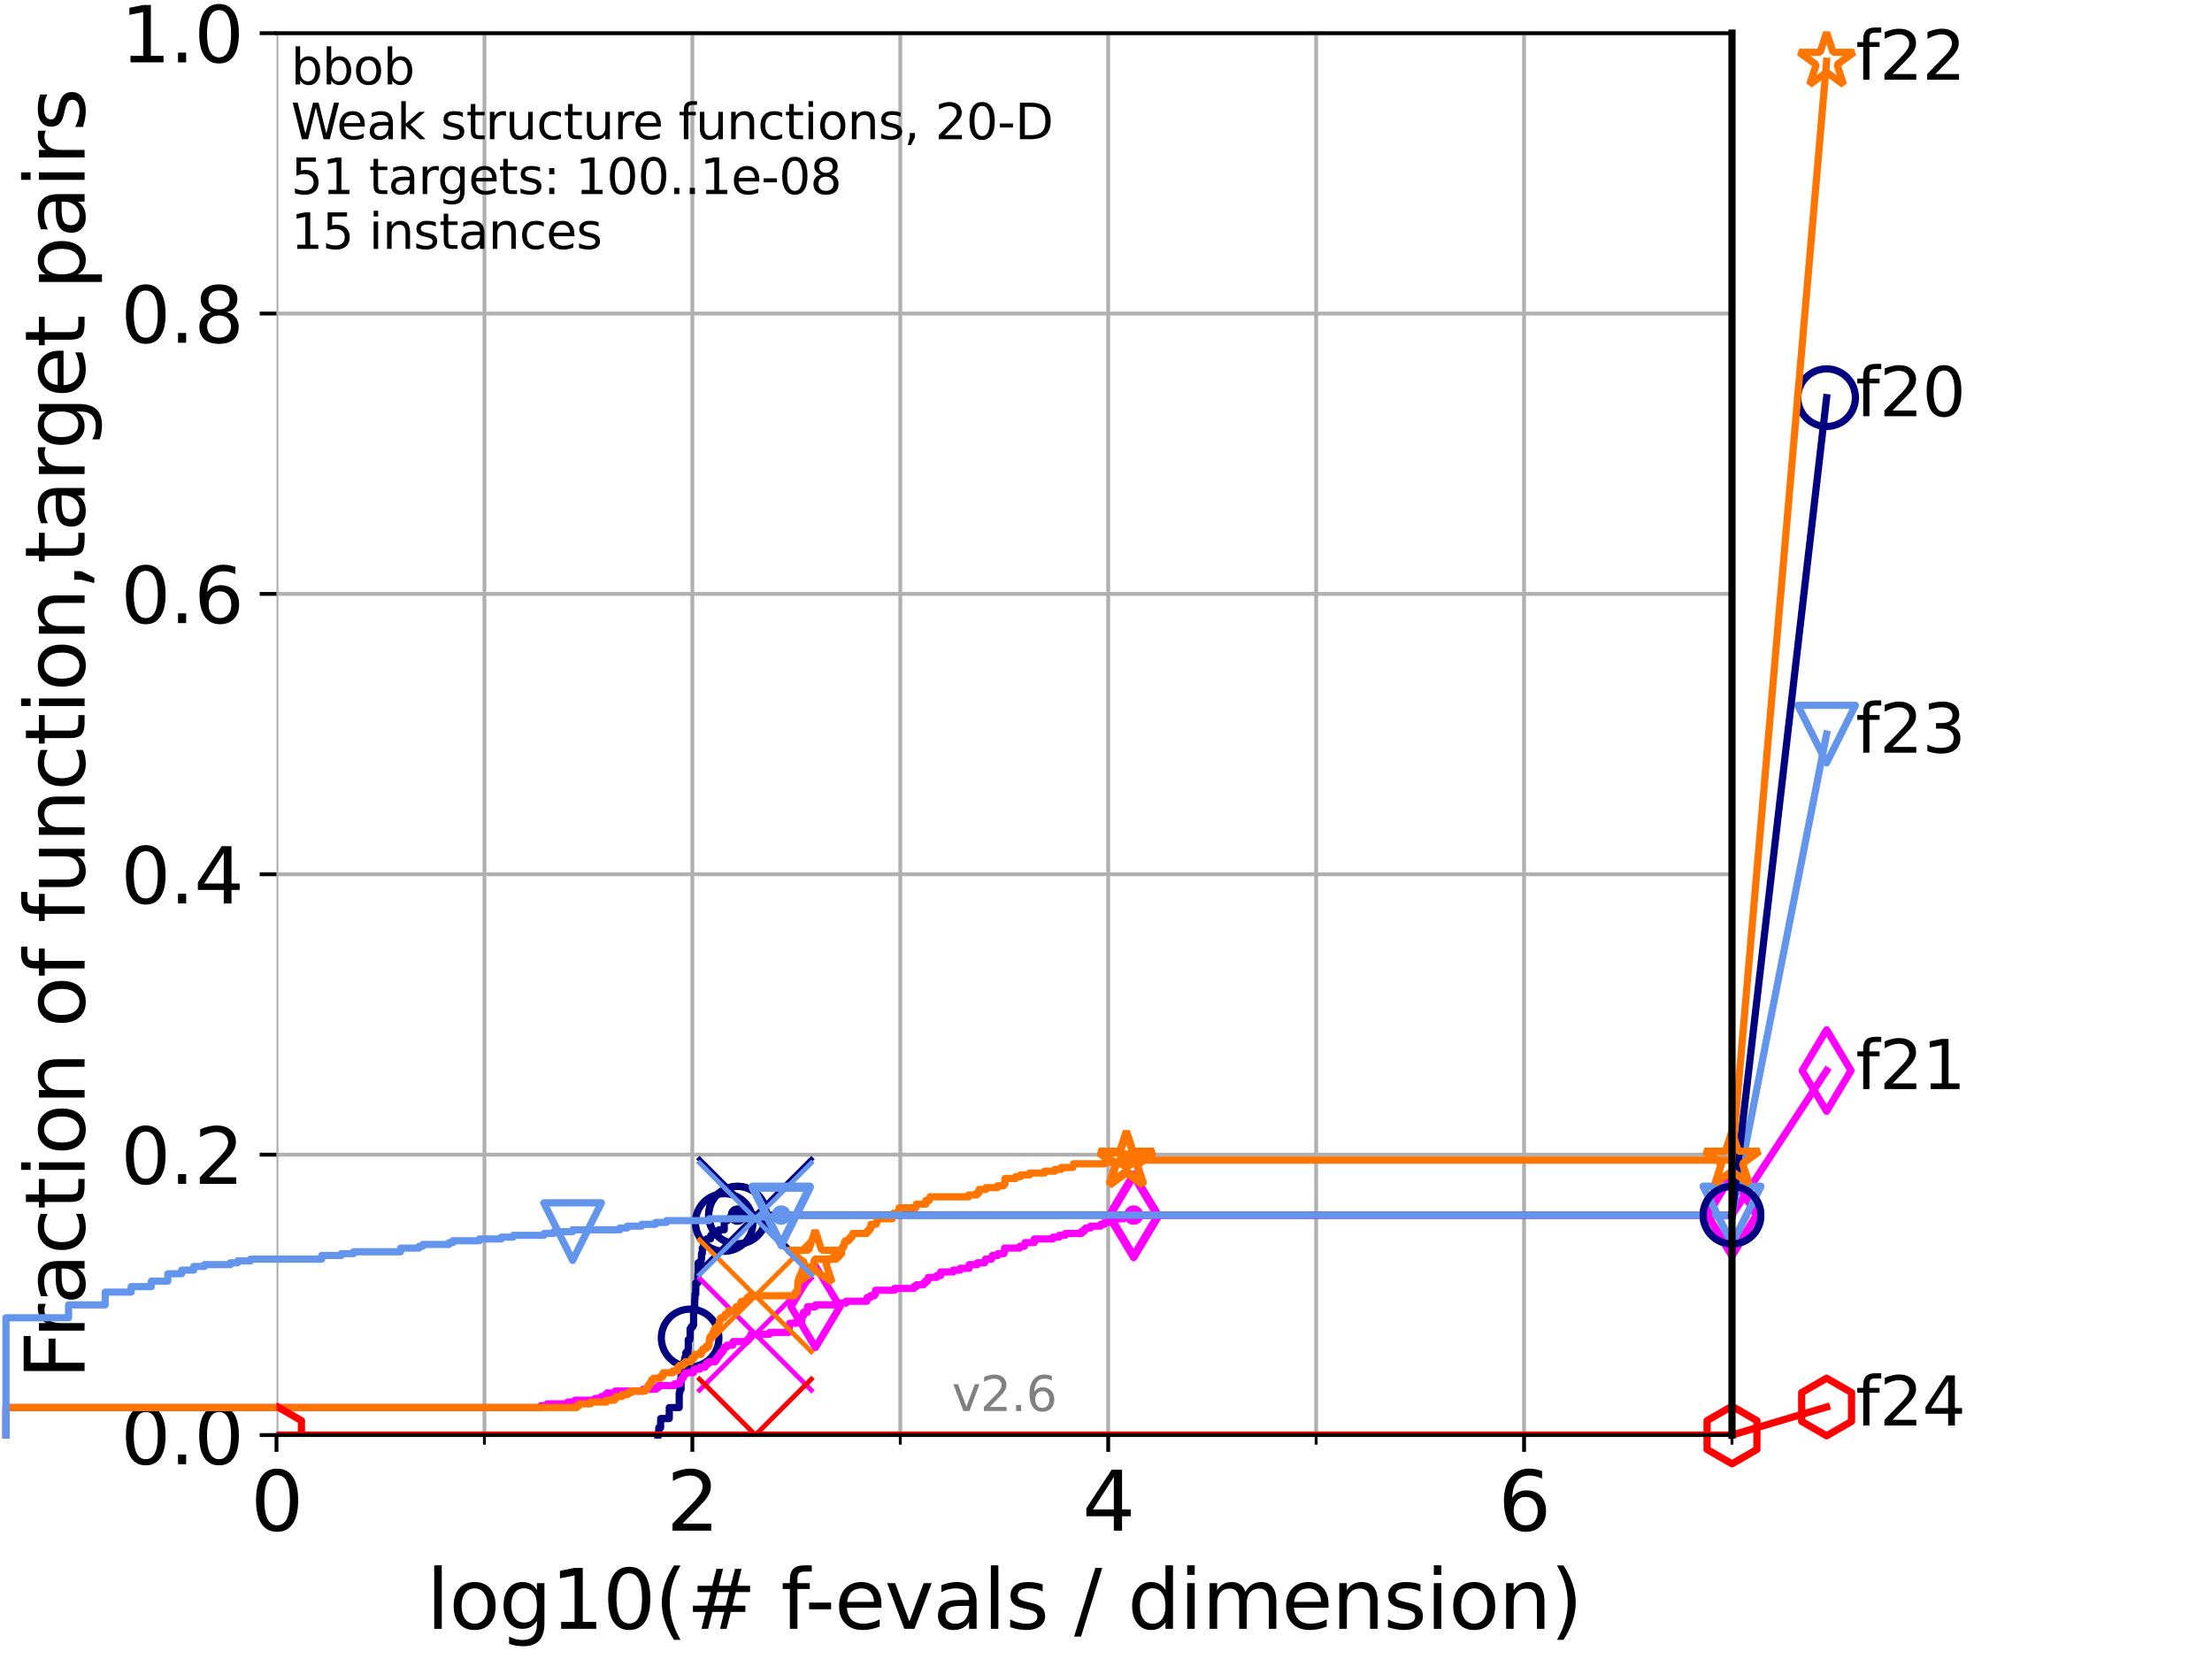 <?xml version="1.0" encoding="utf-8" standalone="no"?>
<!DOCTYPE svg PUBLIC "-//W3C//DTD SVG 1.1//EN"
  "http://www.w3.org/Graphics/SVG/1.1/DTD/svg11.dtd">
<svg height="345.6pt" version="1.1" viewBox="0 0 460.8 345.6" width="460.8pt" xmlns="http://www.w3.org/2000/svg" xmlns:xlink="http://www.w3.org/1999/xlink">
 <defs>
  <style type="text/css">*{stroke-linecap:butt;stroke-linejoin:round;}</style>
 </defs>
 <g id="figure_1">
  <g id="patch_1">
   <path d="M 0 345.6 
L 460.8 345.6 
L 460.8 0 
L 0 0 
z
" style="fill:#ffffff;"/>
  </g>
  <g id="axes_1">
   <g id="patch_2">
    <path d="M 57.6 298.944 
L 360.806 298.944 
L 360.806 6.912 
L 57.6 6.912 
z
" style="fill:#ffffff;"/>
   </g>
   <g id="matplotlib.axis_1">
    <g id="xtick_1">
     <g id="line2d_1">
      <path clip-path="url(#pa05a15c1f8)" d="M 57.6 298.944 
L 57.6 6.912 
" style="fill:none;stroke:#b0b0b0;stroke-linecap:square;stroke-width:0.8;"/>
     </g>
     <g id="line2d_2">
      <defs>
       <path d="M 0 0 
L 0 3.5 
" id="m666dc0919a" style="stroke:#000000;stroke-width:0.8;"/>
      </defs>
      <g>
       <use style="stroke:#000000;stroke-width:0.8;" x="57.6" xlink:href="#m666dc0919a" y="298.944"/>
      </g>
     </g>
     <g id="text_1">
      <!-- 0 -->
      <g transform="translate(52.192 318.861)scale(0.17 -0.17)">
       <defs>
        <path d="M 2034 4250 
Q 1547 4250 1301 3770 
Q 1056 3291 1056 2328 
Q 1056 1369 1301 889 
Q 1547 409 2034 409 
Q 2525 409 2770 889 
Q 3016 1369 3016 2328 
Q 3016 3291 2770 3770 
Q 2525 4250 2034 4250 
z
M 2034 4750 
Q 2819 4750 3233 4129 
Q 3647 3509 3647 2328 
Q 3647 1150 3233 529 
Q 2819 -91 2034 -91 
Q 1250 -91 836 529 
Q 422 1150 422 2328 
Q 422 3509 836 4129 
Q 1250 4750 2034 4750 
z
" id="DejaVuSans-30" transform="scale(0.016)"/>
       </defs>
       <use xlink:href="#DejaVuSans-30"/>
      </g>
     </g>
    </g>
    <g id="xtick_2">
     <g id="line2d_3">
      <path clip-path="url(#pa05a15c1f8)" d="M 144.23 298.944 
L 144.23 6.912 
" style="fill:none;stroke:#b0b0b0;stroke-linecap:square;stroke-width:0.8;"/>
     </g>
     <g id="line2d_4">
      <g>
       <use style="stroke:#000000;stroke-width:0.8;" x="144.23" xlink:href="#m666dc0919a" y="298.944"/>
      </g>
     </g>
     <g id="text_2">
      <!-- 2 -->
      <g transform="translate(138.822 318.861)scale(0.17 -0.17)">
       <defs>
        <path d="M 1228 531 
L 3431 531 
L 3431 0 
L 469 0 
L 469 531 
Q 828 903 1448 1529 
Q 2069 2156 2228 2338 
Q 2531 2678 2651 2914 
Q 2772 3150 2772 3378 
Q 2772 3750 2511 3984 
Q 2250 4219 1831 4219 
Q 1534 4219 1204 4116 
Q 875 4013 500 3803 
L 500 4441 
Q 881 4594 1212 4672 
Q 1544 4750 1819 4750 
Q 2544 4750 2975 4387 
Q 3406 4025 3406 3419 
Q 3406 3131 3298 2873 
Q 3191 2616 2906 2266 
Q 2828 2175 2409 1742 
Q 1991 1309 1228 531 
z
" id="DejaVuSans-32" transform="scale(0.016)"/>
       </defs>
       <use xlink:href="#DejaVuSans-32"/>
      </g>
     </g>
    </g>
    <g id="xtick_3">
     <g id="line2d_5">
      <path clip-path="url(#pa05a15c1f8)" d="M 230.861 298.944 
L 230.861 6.912 
" style="fill:none;stroke:#b0b0b0;stroke-linecap:square;stroke-width:0.8;"/>
     </g>
     <g id="line2d_6">
      <g>
       <use style="stroke:#000000;stroke-width:0.8;" x="230.861" xlink:href="#m666dc0919a" y="298.944"/>
      </g>
     </g>
     <g id="text_3">
      <!-- 4 -->
      <g transform="translate(225.453 318.861)scale(0.17 -0.17)">
       <defs>
        <path d="M 2419 4116 
L 825 1625 
L 2419 1625 
L 2419 4116 
z
M 2253 4666 
L 3047 4666 
L 3047 1625 
L 3713 1625 
L 3713 1100 
L 3047 1100 
L 3047 0 
L 2419 0 
L 2419 1100 
L 313 1100 
L 313 1709 
L 2253 4666 
z
" id="DejaVuSans-34" transform="scale(0.016)"/>
       </defs>
       <use xlink:href="#DejaVuSans-34"/>
      </g>
     </g>
    </g>
    <g id="xtick_4">
     <g id="line2d_7">
      <path clip-path="url(#pa05a15c1f8)" d="M 317.491 298.944 
L 317.491 6.912 
" style="fill:none;stroke:#b0b0b0;stroke-linecap:square;stroke-width:0.8;"/>
     </g>
     <g id="line2d_8">
      <g>
       <use style="stroke:#000000;stroke-width:0.8;" x="317.491" xlink:href="#m666dc0919a" y="298.944"/>
      </g>
     </g>
     <g id="text_4">
      <!-- 6 -->
      <g transform="translate(312.083 318.861)scale(0.17 -0.17)">
       <defs>
        <path d="M 2113 2584 
Q 1688 2584 1439 2293 
Q 1191 2003 1191 1497 
Q 1191 994 1439 701 
Q 1688 409 2113 409 
Q 2538 409 2786 701 
Q 3034 994 3034 1497 
Q 3034 2003 2786 2293 
Q 2538 2584 2113 2584 
z
M 3366 4563 
L 3366 3988 
Q 3128 4100 2886 4159 
Q 2644 4219 2406 4219 
Q 1781 4219 1451 3797 
Q 1122 3375 1075 2522 
Q 1259 2794 1537 2939 
Q 1816 3084 2150 3084 
Q 2853 3084 3261 2657 
Q 3669 2231 3669 1497 
Q 3669 778 3244 343 
Q 2819 -91 2113 -91 
Q 1303 -91 875 529 
Q 447 1150 447 2328 
Q 447 3434 972 4092 
Q 1497 4750 2381 4750 
Q 2619 4750 2861 4703 
Q 3103 4656 3366 4563 
z
" id="DejaVuSans-36" transform="scale(0.016)"/>
       </defs>
       <use xlink:href="#DejaVuSans-36"/>
      </g>
     </g>
    </g>
    <g id="xtick_5">
     <g id="line2d_9">
      <path clip-path="url(#pa05a15c1f8)" d="M 100.915 298.944 
L 100.915 6.912 
" style="fill:none;stroke:#b0b0b0;stroke-linecap:square;stroke-width:0.8;"/>
     </g>
     <g id="line2d_10">
      <defs>
       <path d="M 0 0 
L 0 2 
" id="m62608ccc12" style="stroke:#000000;stroke-width:0.6;"/>
      </defs>
      <g>
       <use style="stroke:#000000;stroke-width:0.6;" x="100.915" xlink:href="#m62608ccc12" y="298.944"/>
      </g>
     </g>
    </g>
    <g id="xtick_6">
     <g id="line2d_11">
      <path clip-path="url(#pa05a15c1f8)" d="M 187.546 298.944 
L 187.546 6.912 
" style="fill:none;stroke:#b0b0b0;stroke-linecap:square;stroke-width:0.8;"/>
     </g>
     <g id="line2d_12">
      <g>
       <use style="stroke:#000000;stroke-width:0.6;" x="187.546" xlink:href="#m62608ccc12" y="298.944"/>
      </g>
     </g>
    </g>
    <g id="xtick_7">
     <g id="line2d_13">
      <path clip-path="url(#pa05a15c1f8)" d="M 274.176 298.944 
L 274.176 6.912 
" style="fill:none;stroke:#b0b0b0;stroke-linecap:square;stroke-width:0.8;"/>
     </g>
     <g id="line2d_14">
      <g>
       <use style="stroke:#000000;stroke-width:0.6;" x="274.176" xlink:href="#m62608ccc12" y="298.944"/>
      </g>
     </g>
    </g>
    <g id="xtick_8">
     <g id="line2d_15">
      <path clip-path="url(#pa05a15c1f8)" d="M 360.806 298.944 
L 360.806 6.912 
" style="fill:none;stroke:#b0b0b0;stroke-linecap:square;stroke-width:0.8;"/>
     </g>
     <g id="line2d_16">
      <g>
       <use style="stroke:#000000;stroke-width:0.6;" x="360.806" xlink:href="#m62608ccc12" y="298.944"/>
      </g>
     </g>
    </g>
    <g id="text_5">
     <!-- log10(# f-evals / dimension) -->
     <g transform="translate(88.823 339.314)scale(0.17 -0.17)">
      <defs>
       <path d="M 603 4863 
L 1178 4863 
L 1178 0 
L 603 0 
L 603 4863 
z
" id="DejaVuSans-6c" transform="scale(0.016)"/>
       <path d="M 1959 3097 
Q 1497 3097 1228 2736 
Q 959 2375 959 1747 
Q 959 1119 1226 758 
Q 1494 397 1959 397 
Q 2419 397 2687 759 
Q 2956 1122 2956 1747 
Q 2956 2369 2687 2733 
Q 2419 3097 1959 3097 
z
M 1959 3584 
Q 2709 3584 3137 3096 
Q 3566 2609 3566 1747 
Q 3566 888 3137 398 
Q 2709 -91 1959 -91 
Q 1206 -91 779 398 
Q 353 888 353 1747 
Q 353 2609 779 3096 
Q 1206 3584 1959 3584 
z
" id="DejaVuSans-6f" transform="scale(0.016)"/>
       <path d="M 2906 1791 
Q 2906 2416 2648 2759 
Q 2391 3103 1925 3103 
Q 1463 3103 1205 2759 
Q 947 2416 947 1791 
Q 947 1169 1205 825 
Q 1463 481 1925 481 
Q 2391 481 2648 825 
Q 2906 1169 2906 1791 
z
M 3481 434 
Q 3481 -459 3084 -895 
Q 2688 -1331 1869 -1331 
Q 1566 -1331 1297 -1286 
Q 1028 -1241 775 -1147 
L 775 -588 
Q 1028 -725 1275 -790 
Q 1522 -856 1778 -856 
Q 2344 -856 2625 -561 
Q 2906 -266 2906 331 
L 2906 616 
Q 2728 306 2450 153 
Q 2172 0 1784 0 
Q 1141 0 747 490 
Q 353 981 353 1791 
Q 353 2603 747 3093 
Q 1141 3584 1784 3584 
Q 2172 3584 2450 3431 
Q 2728 3278 2906 2969 
L 2906 3500 
L 3481 3500 
L 3481 434 
z
" id="DejaVuSans-67" transform="scale(0.016)"/>
       <path d="M 794 531 
L 1825 531 
L 1825 4091 
L 703 3866 
L 703 4441 
L 1819 4666 
L 2450 4666 
L 2450 531 
L 3481 531 
L 3481 0 
L 794 0 
L 794 531 
z
" id="DejaVuSans-31" transform="scale(0.016)"/>
       <path d="M 1984 4856 
Q 1566 4138 1362 3434 
Q 1159 2731 1159 2009 
Q 1159 1288 1364 580 
Q 1569 -128 1984 -844 
L 1484 -844 
Q 1016 -109 783 600 
Q 550 1309 550 2009 
Q 550 2706 781 3412 
Q 1013 4119 1484 4856 
L 1984 4856 
z
" id="DejaVuSans-28" transform="scale(0.016)"/>
       <path d="M 3272 2816 
L 2363 2816 
L 2100 1772 
L 3016 1772 
L 3272 2816 
z
M 2803 4594 
L 2478 3297 
L 3391 3297 
L 3719 4594 
L 4219 4594 
L 3897 3297 
L 4872 3297 
L 4872 2816 
L 3775 2816 
L 3519 1772 
L 4513 1772 
L 4513 1294 
L 3397 1294 
L 3072 0 
L 2572 0 
L 2894 1294 
L 1978 1294 
L 1656 0 
L 1153 0 
L 1478 1294 
L 494 1294 
L 494 1772 
L 1594 1772 
L 1856 2816 
L 850 2816 
L 850 3297 
L 1978 3297 
L 2297 4594 
L 2803 4594 
z
" id="DejaVuSans-23" transform="scale(0.016)"/>
       <path id="DejaVuSans-20" transform="scale(0.016)"/>
       <path d="M 2375 4863 
L 2375 4384 
L 1825 4384 
Q 1516 4384 1395 4259 
Q 1275 4134 1275 3809 
L 1275 3500 
L 2222 3500 
L 2222 3053 
L 1275 3053 
L 1275 0 
L 697 0 
L 697 3053 
L 147 3053 
L 147 3500 
L 697 3500 
L 697 3744 
Q 697 4328 969 4595 
Q 1241 4863 1831 4863 
L 2375 4863 
z
" id="DejaVuSans-66" transform="scale(0.016)"/>
       <path d="M 313 2009 
L 1997 2009 
L 1997 1497 
L 313 1497 
L 313 2009 
z
" id="DejaVuSans-2d" transform="scale(0.016)"/>
       <path d="M 3597 1894 
L 3597 1613 
L 953 1613 
Q 991 1019 1311 708 
Q 1631 397 2203 397 
Q 2534 397 2845 478 
Q 3156 559 3463 722 
L 3463 178 
Q 3153 47 2828 -22 
Q 2503 -91 2169 -91 
Q 1331 -91 842 396 
Q 353 884 353 1716 
Q 353 2575 817 3079 
Q 1281 3584 2069 3584 
Q 2775 3584 3186 3129 
Q 3597 2675 3597 1894 
z
M 3022 2063 
Q 3016 2534 2758 2815 
Q 2500 3097 2075 3097 
Q 1594 3097 1305 2825 
Q 1016 2553 972 2059 
L 3022 2063 
z
" id="DejaVuSans-65" transform="scale(0.016)"/>
       <path d="M 191 3500 
L 800 3500 
L 1894 563 
L 2988 3500 
L 3597 3500 
L 2284 0 
L 1503 0 
L 191 3500 
z
" id="DejaVuSans-76" transform="scale(0.016)"/>
       <path d="M 2194 1759 
Q 1497 1759 1228 1600 
Q 959 1441 959 1056 
Q 959 750 1161 570 
Q 1363 391 1709 391 
Q 2188 391 2477 730 
Q 2766 1069 2766 1631 
L 2766 1759 
L 2194 1759 
z
M 3341 1997 
L 3341 0 
L 2766 0 
L 2766 531 
Q 2569 213 2275 61 
Q 1981 -91 1556 -91 
Q 1019 -91 701 211 
Q 384 513 384 1019 
Q 384 1609 779 1909 
Q 1175 2209 1959 2209 
L 2766 2209 
L 2766 2266 
Q 2766 2663 2505 2880 
Q 2244 3097 1772 3097 
Q 1472 3097 1187 3025 
Q 903 2953 641 2809 
L 641 3341 
Q 956 3463 1253 3523 
Q 1550 3584 1831 3584 
Q 2591 3584 2966 3190 
Q 3341 2797 3341 1997 
z
" id="DejaVuSans-61" transform="scale(0.016)"/>
       <path d="M 2834 3397 
L 2834 2853 
Q 2591 2978 2328 3040 
Q 2066 3103 1784 3103 
Q 1356 3103 1142 2972 
Q 928 2841 928 2578 
Q 928 2378 1081 2264 
Q 1234 2150 1697 2047 
L 1894 2003 
Q 2506 1872 2764 1633 
Q 3022 1394 3022 966 
Q 3022 478 2636 193 
Q 2250 -91 1575 -91 
Q 1294 -91 989 -36 
Q 684 19 347 128 
L 347 722 
Q 666 556 975 473 
Q 1284 391 1588 391 
Q 1994 391 2212 530 
Q 2431 669 2431 922 
Q 2431 1156 2273 1281 
Q 2116 1406 1581 1522 
L 1381 1569 
Q 847 1681 609 1914 
Q 372 2147 372 2553 
Q 372 3047 722 3315 
Q 1072 3584 1716 3584 
Q 2034 3584 2315 3537 
Q 2597 3491 2834 3397 
z
" id="DejaVuSans-73" transform="scale(0.016)"/>
       <path d="M 1625 4666 
L 2156 4666 
L 531 -594 
L 0 -594 
L 1625 4666 
z
" id="DejaVuSans-2f" transform="scale(0.016)"/>
       <path d="M 2906 2969 
L 2906 4863 
L 3481 4863 
L 3481 0 
L 2906 0 
L 2906 525 
Q 2725 213 2448 61 
Q 2172 -91 1784 -91 
Q 1150 -91 751 415 
Q 353 922 353 1747 
Q 353 2572 751 3078 
Q 1150 3584 1784 3584 
Q 2172 3584 2448 3432 
Q 2725 3281 2906 2969 
z
M 947 1747 
Q 947 1113 1208 752 
Q 1469 391 1925 391 
Q 2381 391 2643 752 
Q 2906 1113 2906 1747 
Q 2906 2381 2643 2742 
Q 2381 3103 1925 3103 
Q 1469 3103 1208 2742 
Q 947 2381 947 1747 
z
" id="DejaVuSans-64" transform="scale(0.016)"/>
       <path d="M 603 3500 
L 1178 3500 
L 1178 0 
L 603 0 
L 603 3500 
z
M 603 4863 
L 1178 4863 
L 1178 4134 
L 603 4134 
L 603 4863 
z
" id="DejaVuSans-69" transform="scale(0.016)"/>
       <path d="M 3328 2828 
Q 3544 3216 3844 3400 
Q 4144 3584 4550 3584 
Q 5097 3584 5394 3201 
Q 5691 2819 5691 2113 
L 5691 0 
L 5113 0 
L 5113 2094 
Q 5113 2597 4934 2840 
Q 4756 3084 4391 3084 
Q 3944 3084 3684 2787 
Q 3425 2491 3425 1978 
L 3425 0 
L 2847 0 
L 2847 2094 
Q 2847 2600 2669 2842 
Q 2491 3084 2119 3084 
Q 1678 3084 1418 2786 
Q 1159 2488 1159 1978 
L 1159 0 
L 581 0 
L 581 3500 
L 1159 3500 
L 1159 2956 
Q 1356 3278 1631 3431 
Q 1906 3584 2284 3584 
Q 2666 3584 2933 3390 
Q 3200 3197 3328 2828 
z
" id="DejaVuSans-6d" transform="scale(0.016)"/>
       <path d="M 3513 2113 
L 3513 0 
L 2938 0 
L 2938 2094 
Q 2938 2591 2744 2837 
Q 2550 3084 2163 3084 
Q 1697 3084 1428 2787 
Q 1159 2491 1159 1978 
L 1159 0 
L 581 0 
L 581 3500 
L 1159 3500 
L 1159 2956 
Q 1366 3272 1645 3428 
Q 1925 3584 2291 3584 
Q 2894 3584 3203 3211 
Q 3513 2838 3513 2113 
z
" id="DejaVuSans-6e" transform="scale(0.016)"/>
       <path d="M 513 4856 
L 1013 4856 
Q 1481 4119 1714 3412 
Q 1947 2706 1947 2009 
Q 1947 1309 1714 600 
Q 1481 -109 1013 -844 
L 513 -844 
Q 928 -128 1133 580 
Q 1338 1288 1338 2009 
Q 1338 2731 1133 3434 
Q 928 4138 513 4856 
z
" id="DejaVuSans-29" transform="scale(0.016)"/>
      </defs>
      <use xlink:href="#DejaVuSans-6c"/>
      <use x="27.783" xlink:href="#DejaVuSans-6f"/>
      <use x="88.965" xlink:href="#DejaVuSans-67"/>
      <use x="152.441" xlink:href="#DejaVuSans-31"/>
      <use x="216.064" xlink:href="#DejaVuSans-30"/>
      <use x="279.688" xlink:href="#DejaVuSans-28"/>
      <use x="318.701" xlink:href="#DejaVuSans-23"/>
      <use x="402.49" xlink:href="#DejaVuSans-20"/>
      <use x="434.277" xlink:href="#DejaVuSans-66"/>
      <use x="463.982" xlink:href="#DejaVuSans-2d"/>
      <use x="500.066" xlink:href="#DejaVuSans-65"/>
      <use x="561.59" xlink:href="#DejaVuSans-76"/>
      <use x="620.77" xlink:href="#DejaVuSans-61"/>
      <use x="682.049" xlink:href="#DejaVuSans-6c"/>
      <use x="709.832" xlink:href="#DejaVuSans-73"/>
      <use x="761.932" xlink:href="#DejaVuSans-20"/>
      <use x="793.719" xlink:href="#DejaVuSans-2f"/>
      <use x="827.41" xlink:href="#DejaVuSans-20"/>
      <use x="859.197" xlink:href="#DejaVuSans-64"/>
      <use x="922.674" xlink:href="#DejaVuSans-69"/>
      <use x="950.457" xlink:href="#DejaVuSans-6d"/>
      <use x="1047.869" xlink:href="#DejaVuSans-65"/>
      <use x="1109.393" xlink:href="#DejaVuSans-6e"/>
      <use x="1172.771" xlink:href="#DejaVuSans-73"/>
      <use x="1224.871" xlink:href="#DejaVuSans-69"/>
      <use x="1252.654" xlink:href="#DejaVuSans-6f"/>
      <use x="1313.836" xlink:href="#DejaVuSans-6e"/>
      <use x="1377.215" xlink:href="#DejaVuSans-29"/>
     </g>
    </g>
   </g>
   <g id="matplotlib.axis_2">
    <g id="ytick_1">
     <g id="line2d_17">
      <path clip-path="url(#pa05a15c1f8)" d="M 57.6 298.944 
L 360.806 298.944 
" style="fill:none;stroke:#b0b0b0;stroke-linecap:square;stroke-width:0.8;"/>
     </g>
     <g id="line2d_18">
      <defs>
       <path d="M 0 0 
L -3.5 0 
" id="m0ac70a7499" style="stroke:#000000;stroke-width:0.8;"/>
      </defs>
      <g>
       <use style="stroke:#000000;stroke-width:0.8;" x="57.6" xlink:href="#m0ac70a7499" y="298.944"/>
      </g>
     </g>
     <g id="text_6">
      <!-- 0.0 -->
      <g transform="translate(25.155 305.023)scale(0.16 -0.16)">
       <defs>
        <path d="M 684 794 
L 1344 794 
L 1344 0 
L 684 0 
L 684 794 
z
" id="DejaVuSans-2e" transform="scale(0.016)"/>
       </defs>
       <use xlink:href="#DejaVuSans-30"/>
       <use x="63.623" xlink:href="#DejaVuSans-2e"/>
       <use x="95.41" xlink:href="#DejaVuSans-30"/>
      </g>
     </g>
    </g>
    <g id="ytick_2">
     <g id="line2d_19">
      <path clip-path="url(#pa05a15c1f8)" d="M 57.6 240.538 
L 360.806 240.538 
" style="fill:none;stroke:#b0b0b0;stroke-linecap:square;stroke-width:0.8;"/>
     </g>
     <g id="line2d_20">
      <g>
       <use style="stroke:#000000;stroke-width:0.8;" x="57.6" xlink:href="#m0ac70a7499" y="240.538"/>
      </g>
     </g>
     <g id="text_7">
      <!-- 0.2 -->
      <g transform="translate(25.155 246.616)scale(0.16 -0.16)">
       <use xlink:href="#DejaVuSans-30"/>
       <use x="63.623" xlink:href="#DejaVuSans-2e"/>
       <use x="95.41" xlink:href="#DejaVuSans-32"/>
      </g>
     </g>
    </g>
    <g id="ytick_3">
     <g id="line2d_21">
      <path clip-path="url(#pa05a15c1f8)" d="M 57.6 182.131 
L 360.806 182.131 
" style="fill:none;stroke:#b0b0b0;stroke-linecap:square;stroke-width:0.8;"/>
     </g>
     <g id="line2d_22">
      <g>
       <use style="stroke:#000000;stroke-width:0.8;" x="57.6" xlink:href="#m0ac70a7499" y="182.131"/>
      </g>
     </g>
     <g id="text_8">
      <!-- 0.4 -->
      <g transform="translate(25.155 188.21)scale(0.16 -0.16)">
       <use xlink:href="#DejaVuSans-30"/>
       <use x="63.623" xlink:href="#DejaVuSans-2e"/>
       <use x="95.41" xlink:href="#DejaVuSans-34"/>
      </g>
     </g>
    </g>
    <g id="ytick_4">
     <g id="line2d_23">
      <path clip-path="url(#pa05a15c1f8)" d="M 57.6 123.725 
L 360.806 123.725 
" style="fill:none;stroke:#b0b0b0;stroke-linecap:square;stroke-width:0.8;"/>
     </g>
     <g id="line2d_24">
      <g>
       <use style="stroke:#000000;stroke-width:0.8;" x="57.6" xlink:href="#m0ac70a7499" y="123.725"/>
      </g>
     </g>
     <g id="text_9">
      <!-- 0.6 -->
      <g transform="translate(25.155 129.804)scale(0.16 -0.16)">
       <use xlink:href="#DejaVuSans-30"/>
       <use x="63.623" xlink:href="#DejaVuSans-2e"/>
       <use x="95.41" xlink:href="#DejaVuSans-36"/>
      </g>
     </g>
    </g>
    <g id="ytick_5">
     <g id="line2d_25">
      <path clip-path="url(#pa05a15c1f8)" d="M 57.6 65.318 
L 360.806 65.318 
" style="fill:none;stroke:#b0b0b0;stroke-linecap:square;stroke-width:0.8;"/>
     </g>
     <g id="line2d_26">
      <g>
       <use style="stroke:#000000;stroke-width:0.8;" x="57.6" xlink:href="#m0ac70a7499" y="65.318"/>
      </g>
     </g>
     <g id="text_10">
      <!-- 0.8 -->
      <g transform="translate(25.155 71.397)scale(0.16 -0.16)">
       <defs>
        <path d="M 2034 2216 
Q 1584 2216 1326 1975 
Q 1069 1734 1069 1313 
Q 1069 891 1326 650 
Q 1584 409 2034 409 
Q 2484 409 2743 651 
Q 3003 894 3003 1313 
Q 3003 1734 2745 1975 
Q 2488 2216 2034 2216 
z
M 1403 2484 
Q 997 2584 770 2862 
Q 544 3141 544 3541 
Q 544 4100 942 4425 
Q 1341 4750 2034 4750 
Q 2731 4750 3128 4425 
Q 3525 4100 3525 3541 
Q 3525 3141 3298 2862 
Q 3072 2584 2669 2484 
Q 3125 2378 3379 2068 
Q 3634 1759 3634 1313 
Q 3634 634 3220 271 
Q 2806 -91 2034 -91 
Q 1263 -91 848 271 
Q 434 634 434 1313 
Q 434 1759 690 2068 
Q 947 2378 1403 2484 
z
M 1172 3481 
Q 1172 3119 1398 2916 
Q 1625 2713 2034 2713 
Q 2441 2713 2670 2916 
Q 2900 3119 2900 3481 
Q 2900 3844 2670 4047 
Q 2441 4250 2034 4250 
Q 1625 4250 1398 4047 
Q 1172 3844 1172 3481 
z
" id="DejaVuSans-38" transform="scale(0.016)"/>
       </defs>
       <use xlink:href="#DejaVuSans-30"/>
       <use x="63.623" xlink:href="#DejaVuSans-2e"/>
       <use x="95.41" xlink:href="#DejaVuSans-38"/>
      </g>
     </g>
    </g>
    <g id="ytick_6">
     <g id="line2d_27">
      <path clip-path="url(#pa05a15c1f8)" d="M 57.6 6.912 
L 360.806 6.912 
" style="fill:none;stroke:#b0b0b0;stroke-linecap:square;stroke-width:0.8;"/>
     </g>
     <g id="line2d_28">
      <g>
       <use style="stroke:#000000;stroke-width:0.8;" x="57.6" xlink:href="#m0ac70a7499" y="6.912"/>
      </g>
     </g>
     <g id="text_11">
      <!-- 1.0 -->
      <g transform="translate(25.155 12.991)scale(0.16 -0.16)">
       <use xlink:href="#DejaVuSans-31"/>
       <use x="63.623" xlink:href="#DejaVuSans-2e"/>
       <use x="95.41" xlink:href="#DejaVuSans-30"/>
      </g>
     </g>
    </g>
    <g id="text_12">
     <!-- Fraction of function,target pairs -->
     <g transform="translate(17.62 287.313)rotate(-90)scale(0.17 -0.17)">
      <defs>
       <path d="M 628 4666 
L 3309 4666 
L 3309 4134 
L 1259 4134 
L 1259 2759 
L 3109 2759 
L 3109 2228 
L 1259 2228 
L 1259 0 
L 628 0 
L 628 4666 
z
" id="DejaVuSans-46" transform="scale(0.016)"/>
       <path d="M 2631 2963 
Q 2534 3019 2420 3045 
Q 2306 3072 2169 3072 
Q 1681 3072 1420 2755 
Q 1159 2438 1159 1844 
L 1159 0 
L 581 0 
L 581 3500 
L 1159 3500 
L 1159 2956 
Q 1341 3275 1631 3429 
Q 1922 3584 2338 3584 
Q 2397 3584 2469 3576 
Q 2541 3569 2628 3553 
L 2631 2963 
z
" id="DejaVuSans-72" transform="scale(0.016)"/>
       <path d="M 3122 3366 
L 3122 2828 
Q 2878 2963 2633 3030 
Q 2388 3097 2138 3097 
Q 1578 3097 1268 2742 
Q 959 2388 959 1747 
Q 959 1106 1268 751 
Q 1578 397 2138 397 
Q 2388 397 2633 464 
Q 2878 531 3122 666 
L 3122 134 
Q 2881 22 2623 -34 
Q 2366 -91 2075 -91 
Q 1284 -91 818 406 
Q 353 903 353 1747 
Q 353 2603 823 3093 
Q 1294 3584 2113 3584 
Q 2378 3584 2631 3529 
Q 2884 3475 3122 3366 
z
" id="DejaVuSans-63" transform="scale(0.016)"/>
       <path d="M 1172 4494 
L 1172 3500 
L 2356 3500 
L 2356 3053 
L 1172 3053 
L 1172 1153 
Q 1172 725 1289 603 
Q 1406 481 1766 481 
L 2356 481 
L 2356 0 
L 1766 0 
Q 1100 0 847 248 
Q 594 497 594 1153 
L 594 3053 
L 172 3053 
L 172 3500 
L 594 3500 
L 594 4494 
L 1172 4494 
z
" id="DejaVuSans-74" transform="scale(0.016)"/>
       <path d="M 544 1381 
L 544 3500 
L 1119 3500 
L 1119 1403 
Q 1119 906 1312 657 
Q 1506 409 1894 409 
Q 2359 409 2629 706 
Q 2900 1003 2900 1516 
L 2900 3500 
L 3475 3500 
L 3475 0 
L 2900 0 
L 2900 538 
Q 2691 219 2414 64 
Q 2138 -91 1772 -91 
Q 1169 -91 856 284 
Q 544 659 544 1381 
z
M 1991 3584 
L 1991 3584 
z
" id="DejaVuSans-75" transform="scale(0.016)"/>
       <path d="M 750 794 
L 1409 794 
L 1409 256 
L 897 -744 
L 494 -744 
L 750 256 
L 750 794 
z
" id="DejaVuSans-2c" transform="scale(0.016)"/>
       <path d="M 1159 525 
L 1159 -1331 
L 581 -1331 
L 581 3500 
L 1159 3500 
L 1159 2969 
Q 1341 3281 1617 3432 
Q 1894 3584 2278 3584 
Q 2916 3584 3314 3078 
Q 3713 2572 3713 1747 
Q 3713 922 3314 415 
Q 2916 -91 2278 -91 
Q 1894 -91 1617 61 
Q 1341 213 1159 525 
z
M 3116 1747 
Q 3116 2381 2855 2742 
Q 2594 3103 2138 3103 
Q 1681 3103 1420 2742 
Q 1159 2381 1159 1747 
Q 1159 1113 1420 752 
Q 1681 391 2138 391 
Q 2594 391 2855 752 
Q 3116 1113 3116 1747 
z
" id="DejaVuSans-70" transform="scale(0.016)"/>
      </defs>
      <use xlink:href="#DejaVuSans-46"/>
      <use x="50.27" xlink:href="#DejaVuSans-72"/>
      <use x="91.383" xlink:href="#DejaVuSans-61"/>
      <use x="152.662" xlink:href="#DejaVuSans-63"/>
      <use x="207.643" xlink:href="#DejaVuSans-74"/>
      <use x="246.852" xlink:href="#DejaVuSans-69"/>
      <use x="274.635" xlink:href="#DejaVuSans-6f"/>
      <use x="335.816" xlink:href="#DejaVuSans-6e"/>
      <use x="399.195" xlink:href="#DejaVuSans-20"/>
      <use x="430.982" xlink:href="#DejaVuSans-6f"/>
      <use x="492.164" xlink:href="#DejaVuSans-66"/>
      <use x="527.369" xlink:href="#DejaVuSans-20"/>
      <use x="559.156" xlink:href="#DejaVuSans-66"/>
      <use x="594.361" xlink:href="#DejaVuSans-75"/>
      <use x="657.74" xlink:href="#DejaVuSans-6e"/>
      <use x="721.119" xlink:href="#DejaVuSans-63"/>
      <use x="776.1" xlink:href="#DejaVuSans-74"/>
      <use x="815.309" xlink:href="#DejaVuSans-69"/>
      <use x="843.092" xlink:href="#DejaVuSans-6f"/>
      <use x="904.273" xlink:href="#DejaVuSans-6e"/>
      <use x="967.652" xlink:href="#DejaVuSans-2c"/>
      <use x="999.439" xlink:href="#DejaVuSans-74"/>
      <use x="1038.648" xlink:href="#DejaVuSans-61"/>
      <use x="1099.928" xlink:href="#DejaVuSans-72"/>
      <use x="1139.291" xlink:href="#DejaVuSans-67"/>
      <use x="1202.768" xlink:href="#DejaVuSans-65"/>
      <use x="1264.291" xlink:href="#DejaVuSans-74"/>
      <use x="1303.5" xlink:href="#DejaVuSans-20"/>
      <use x="1335.287" xlink:href="#DejaVuSans-70"/>
      <use x="1398.764" xlink:href="#DejaVuSans-61"/>
      <use x="1460.043" xlink:href="#DejaVuSans-69"/>
      <use x="1487.826" xlink:href="#DejaVuSans-72"/>
      <use x="1528.939" xlink:href="#DejaVuSans-73"/>
     </g>
    </g>
   </g>
   <g id="line2d_29">
    <defs>
     <path d="M 0 1.5 
C 0.398 1.5 0.779 1.342 1.061 1.061 
C 1.342 0.779 1.5 0.398 1.5 0 
C 1.5 -0.398 1.342 -0.779 1.061 -1.061 
C 0.779 -1.342 0.398 -1.5 0 -1.5 
C -0.398 -1.5 -0.779 -1.342 -1.061 -1.061 
C -1.342 -0.779 -1.5 -0.398 -1.5 0 
C -1.5 0.398 -1.342 0.779 -1.061 1.061 
C -0.779 1.342 -0.398 1.5 0 1.5 
z
" id="m36e237b203" style="stroke:#000080;"/>
    </defs>
    <g>
     <use style="fill:#000080;stroke:#000080;" x="153.622" xlink:href="#m36e237b203" y="253.135"/>
     <use style="fill:#000080;stroke:#000080;" x="153.622" xlink:href="#m36e237b203" y="253.135"/>
    </g>
   </g>
   <g id="line2d_30">
    <path d="M 137.045 298.944 
L 137.045 298.562 
L 137.236 298.562 
L 137.236 297.417 
L 137.615 297.417 
L 137.615 296.272 
L 137.641 296.272 
L 137.641 295.508 
L 139.423 295.508 
L 139.423 293.218 
L 141.491 293.218 
L 141.491 290.164 
L 141.621 290.164 
L 141.621 289.4 
L 141.879 289.4 
L 141.879 286.347 
L 142.446 286.347 
L 142.446 283.674 
L 142.611 283.674 
L 142.611 282.911 
L 142.794 282.911 
L 142.794 282.529 
L 142.875 282.529 
L 142.875 281.766 
L 143.315 281.766 
L 143.315 281.002 
L 143.374 281.002 
L 143.374 279.093 
L 143.706 279.093 
L 143.706 278.712 
L 143.764 278.712 
L 143.764 276.803 
L 143.975 276.803 
L 143.975 276.421 
L 144.296 276.421 
L 144.296 276.04 
L 144.483 276.04 
L 144.483 273.367 
L 144.631 273.367 
L 144.631 272.222 
L 144.722 272.222 
L 144.722 270.695 
L 144.777 270.695 
L 144.777 269.932 
L 144.796 269.932 
L 144.796 269.55 
L 144.941 269.55 
L 144.941 267.259 
L 145.371 267.259 
L 145.371 265.733 
L 145.389 265.733 
L 145.389 265.351 
L 145.442 265.351 
L 145.442 263.06 
L 145.946 263.06 
L 145.946 262.679 
L 146.066 262.679 
L 146.066 262.297 
L 146.134 262.297 
L 146.134 261.152 
L 146.303 261.152 
L 146.303 260.006 
L 146.538 260.006 
L 146.538 259.243 
L 146.654 259.243 
L 146.654 258.861 
L 146.687 258.861 
L 146.687 258.479 
L 147.176 258.479 
L 147.176 258.098 
L 148.025 258.098 
L 148.025 257.716 
L 148.071 257.716 
L 148.071 257.334 
L 148.466 257.334 
L 148.466 256.952 
L 148.541 256.952 
L 148.541 256.571 
L 149.771 256.571 
L 149.771 256.189 
L 150.873 256.189 
L 150.873 254.662 
L 150.926 254.662 
L 150.926 254.28 
L 151.535 254.28 
L 151.535 253.899 
L 152.505 253.899 
L 152.505 253.517 
L 153.622 253.517 
L 153.622 253.135 
L 360.806 253.135 
" style="fill:none;stroke:#000080;stroke-linecap:square;stroke-width:1.5;"/>
   </g>
   <g id="line2d_31">
    <defs>
     <path d="M 0 6 
C 1.591 6 3.117 5.368 4.243 4.243 
C 5.368 3.117 6 1.591 6 0 
C 6 -1.591 5.368 -3.117 4.243 -4.243 
C 3.117 -5.368 1.591 -6 0 -6 
C -1.591 -6 -3.117 -5.368 -4.243 -4.243 
C -5.368 -3.117 -6 -1.591 -6 0 
C -6 1.591 -5.368 3.117 -4.243 4.243 
C -3.117 5.368 -1.591 6 0 6 
z
" id="m2edb94237b" style="stroke:#000080;stroke-width:1.5;"/>
    </defs>
    <g>
     <use style="fill-opacity:0;stroke:#000080;stroke-width:1.5;" x="143.764" xlink:href="#m2edb94237b" y="278.712"/>
     <use style="fill-opacity:0;stroke:#000080;stroke-width:1.5;" x="150.873" xlink:href="#m2edb94237b" y="254.662"/>
     <use style="fill-opacity:0;stroke:#000080;stroke-width:1.5;" x="153.622" xlink:href="#m2edb94237b" y="253.135"/>
     <use style="fill-opacity:0;stroke:#000080;stroke-width:1.5;" x="153.622" xlink:href="#m2edb94237b" y="253.135"/>
     <use style="fill-opacity:0;stroke:#000080;stroke-width:1.5;" x="360.806" xlink:href="#m2edb94237b" y="253.135"/>
    </g>
   </g>
   <g id="line2d_32">
    <path style="fill:none;stroke:#000080;stroke-linecap:square;stroke-width:1.5;"/>
    <g/>
   </g>
   <g id="line2d_33">
    <path clip-path="url(#pa05a15c1f8)" d="M 157.363 253.135 
" style="fill:none;stroke:#000080;stroke-linecap:square;stroke-width:1.5;"/>
    <defs>
     <path d="M -12 12 
L 12 -12 
M -12 -12 
L 12 12 
" id="mbe42c10818" style="stroke:#000080;"/>
    </defs>
    <g clip-path="url(#pa05a15c1f8)">
     <use style="fill:#000080;stroke:#000080;" x="157.363" xlink:href="#mbe42c10818" y="253.135"/>
    </g>
   </g>
   <g id="line2d_34">
    <defs>
     <path d="M 0 1.5 
C 0.398 1.5 0.779 1.342 1.061 1.061 
C 1.342 0.779 1.5 0.398 1.5 0 
C 1.5 -0.398 1.342 -0.779 1.061 -1.061 
C 0.779 -1.342 0.398 -1.5 0 -1.5 
C -0.398 -1.5 -0.779 -1.342 -1.061 -1.061 
C -1.342 -0.779 -1.5 -0.398 -1.5 0 
C -1.5 0.398 -1.342 0.779 -1.061 1.061 
C -0.779 1.342 -0.398 1.5 0 1.5 
z
" id="m71a91eb12d" style="stroke:#ff00ff;"/>
    </defs>
    <g>
     <use style="fill:#ff00ff;stroke:#ff00ff;" x="236.162" xlink:href="#m71a91eb12d" y="253.135"/>
     <use style="fill:#ff00ff;stroke:#ff00ff;" x="236.162" xlink:href="#m71a91eb12d" y="253.135"/>
    </g>
   </g>
   <g id="line2d_35">
    <path d="M 1.246 298.944 
L 1.246 293.218 
L 112.64 293.218 
L 112.64 292.836 
L 114.001 292.836 
L 114.001 292.454 
L 118.265 292.454 
L 118.265 292.073 
L 119.773 292.073 
L 119.773 291.691 
L 123.964 291.691 
L 123.964 291.309 
L 125.245 291.309 
L 125.245 290.927 
L 126.053 290.927 
L 126.053 290.546 
L 126.493 290.546 
L 126.493 290.164 
L 128.156 290.164 
L 128.156 289.782 
L 133.967 289.782 
L 133.967 289.4 
L 136.683 289.4 
L 136.683 289.019 
L 137.209 289.019 
L 137.209 288.637 
L 140.554 288.637 
L 140.554 288.255 
L 141.6 288.255 
L 141.686 287.492 
L 141.985 287.492 
L 141.985 287.11 
L 142.301 287.11 
L 142.301 286.728 
L 142.487 286.728 
L 142.487 286.347 
L 142.754 286.347 
L 142.754 285.965 
L 144.445 285.965 
L 144.445 285.583 
L 144.575 285.583 
L 144.575 285.201 
L 145.791 285.201 
L 145.791 284.82 
L 146.884 284.82 
L 146.884 284.438 
L 147.111 284.438 
L 147.111 284.056 
L 147.652 284.056 
L 147.652 283.674 
L 149.013 283.674 
L 149.013 283.293 
L 149.288 283.293 
L 149.288 282.911 
L 149.531 282.911 
L 149.531 282.529 
L 149.841 282.529 
L 149.841 282.147 
L 150.077 282.147 
L 150.077 281.766 
L 150.445 281.766 
L 150.445 281.384 
L 150.714 281.384 
L 150.714 281.002 
L 150.9 281.002 
L 150.9 280.62 
L 151.407 280.62 
L 151.407 280.239 
L 152.65 280.239 
L 152.722 279.475 
L 155.624 279.475 
L 155.624 279.093 
L 156.02 279.093 
L 156.02 278.712 
L 156.3 278.712 
L 156.3 278.33 
L 156.428 278.33 
L 156.428 277.948 
L 160.307 277.948 
L 160.307 277.566 
L 164.243 277.566 
L 164.34 276.803 
L 164.398 276.803 
L 164.482 275.658 
L 165.883 275.658 
L 165.883 275.276 
L 167.015 275.276 
L 167.11 274.131 
L 167.37 274.131 
L 167.37 273.367 
L 168.193 273.367 
L 168.193 272.222 
L 169.878 272.222 
L 169.878 271.84 
L 174.155 271.84 
L 174.155 271.459 
L 176.246 271.459 
L 176.246 271.077 
L 180.575 271.077 
L 180.613 270.313 
L 181.318 270.313 
L 181.318 269.932 
L 182.12 269.932 
L 182.12 269.55 
L 182.384 269.55 
L 182.384 268.786 
L 186.357 268.786 
L 186.357 268.405 
L 190.371 268.405 
L 190.371 268.023 
L 190.896 268.023 
L 190.896 267.641 
L 192.405 267.641 
L 192.405 267.259 
L 192.785 267.259 
L 192.785 266.878 
L 193.225 266.878 
L 193.225 266.496 
L 193.372 266.496 
L 193.372 266.114 
L 195.12 266.114 
L 195.12 265.733 
L 195.96 265.733 
L 195.96 264.969 
L 198.581 264.969 
L 198.581 264.587 
L 200.048 264.587 
L 200.048 264.206 
L 201.899 264.206 
L 201.899 263.442 
L 203.584 263.442 
L 203.584 263.06 
L 205.131 263.06 
L 205.131 262.679 
L 205.295 262.679 
L 205.295 262.297 
L 206.56 262.297 
L 206.56 261.915 
L 206.712 261.915 
L 206.712 261.533 
L 207.888 261.533 
L 207.888 261.152 
L 209.129 261.152 
L 209.129 260.77 
L 209.261 260.77 
L 209.261 260.006 
L 212.424 260.006 
L 212.424 259.625 
L 213.405 259.625 
L 213.511 258.861 
L 215.464 258.861 
L 215.464 258.098 
L 219.325 258.098 
L 219.325 257.716 
L 220.672 257.716 
L 220.672 257.334 
L 221.929 257.334 
L 221.929 256.952 
L 225.262 256.952 
L 225.262 256.571 
L 225.765 256.571 
L 225.765 256.189 
L 226.175 256.189 
L 226.175 255.807 
L 227.196 255.807 
L 227.196 255.426 
L 229.296 255.426 
L 229.296 255.044 
L 230.057 255.044 
L 230.057 254.662 
L 230.934 254.662 
L 230.934 254.28 
L 231.973 254.28 
L 231.973 253.899 
L 234.051 253.899 
L 234.051 253.517 
L 236.162 253.517 
L 236.162 253.135 
L 360.806 253.135 
L 360.806 253.135 
" style="fill:none;stroke:#ff00ff;stroke-linecap:square;stroke-width:1.5;"/>
   </g>
   <g id="line2d_36">
    <defs>
     <path d="M -0 8.485 
L 5.091 0 
L 0 -8.485 
L -5.091 -0 
z
" id="m68b02f2516" style="stroke:#ff00ff;stroke-linejoin:miter;stroke-width:1.5;"/>
    </defs>
    <g>
     <use style="fill-opacity:0;stroke:#ff00ff;stroke-linejoin:miter;stroke-width:1.5;" x="169.878" xlink:href="#m68b02f2516" y="272.222"/>
     <use style="fill-opacity:0;stroke:#ff00ff;stroke-linejoin:miter;stroke-width:1.5;" x="236.162" xlink:href="#m68b02f2516" y="253.517"/>
     <use style="fill-opacity:0;stroke:#ff00ff;stroke-linejoin:miter;stroke-width:1.5;" x="236.162" xlink:href="#m68b02f2516" y="253.135"/>
     <use style="fill-opacity:0;stroke:#ff00ff;stroke-linejoin:miter;stroke-width:1.5;" x="236.162" xlink:href="#m68b02f2516" y="253.135"/>
     <use style="fill-opacity:0;stroke:#ff00ff;stroke-linejoin:miter;stroke-width:1.5;" x="360.806" xlink:href="#m68b02f2516" y="253.135"/>
    </g>
   </g>
   <g id="line2d_37">
    <path style="fill:none;stroke:#ff00ff;stroke-linecap:square;stroke-width:1.5;"/>
    <g/>
   </g>
   <g id="line2d_38">
    <path clip-path="url(#pa05a15c1f8)" d="M 157.363 277.948 
" style="fill:none;stroke:#ff00ff;stroke-linecap:square;stroke-width:1.5;"/>
    <defs>
     <path d="M -12 12 
L 12 -12 
M -12 -12 
L 12 12 
" id="m2468a9f622" style="stroke:#ff00ff;"/>
    </defs>
    <g clip-path="url(#pa05a15c1f8)">
     <use style="fill:#ff00ff;stroke:#ff00ff;" x="157.363" xlink:href="#m2468a9f622" y="277.948"/>
    </g>
   </g>
   <g id="line2d_39">
    <defs>
     <path d="M 0 1.5 
C 0.398 1.5 0.779 1.342 1.061 1.061 
C 1.342 0.779 1.5 0.398 1.5 0 
C 1.5 -0.398 1.342 -0.779 1.061 -1.061 
C 0.779 -1.342 0.398 -1.5 0 -1.5 
C -0.398 -1.5 -0.779 -1.342 -1.061 -1.061 
C -1.342 -0.779 -1.5 -0.398 -1.5 0 
C -1.5 0.398 -1.342 0.779 -1.061 1.061 
C -0.779 1.342 -0.398 1.5 0 1.5 
z
" id="m823deaf9ac" style="stroke:#ff7500;"/>
    </defs>
    <g>
     <use style="fill:#ff7500;stroke:#ff7500;" x="234.651" xlink:href="#m823deaf9ac" y="241.683"/>
     <use style="fill:#ff7500;stroke:#ff7500;" x="234.651" xlink:href="#m823deaf9ac" y="241.683"/>
    </g>
   </g>
   <g id="line2d_40">
    <path d="M 1.246 298.944 
L 1.246 293.218 
L 120.115 293.218 
L 120.115 292.836 
L 120.65 292.836 
L 120.65 292.454 
L 123.001 292.454 
L 123.001 292.073 
L 126.348 292.073 
L 126.348 291.691 
L 128.023 291.691 
L 128.023 291.309 
L 128.332 291.309 
L 128.332 290.927 
L 129.561 290.927 
L 129.561 290.546 
L 130.715 290.546 
L 130.715 290.164 
L 131.397 290.164 
L 131.397 289.782 
L 134.416 289.782 
L 134.416 289.4 
L 134.793 289.4 
L 134.793 289.019 
L 135.009 289.019 
L 135.009 288.637 
L 135.283 288.637 
L 135.283 288.255 
L 135.554 288.255 
L 135.554 287.874 
L 135.702 287.874 
L 135.702 287.492 
L 136.141 287.492 
L 136.141 287.11 
L 137.588 287.11 
L 137.588 286.728 
L 138.064 286.728 
L 138.142 285.965 
L 140.162 285.965 
L 140.162 285.583 
L 141.14 285.583 
L 141.162 284.82 
L 141.557 284.82 
L 141.557 284.438 
L 142.301 284.438 
L 142.301 284.056 
L 142.794 284.056 
L 142.794 283.674 
L 143.956 283.674 
L 143.956 283.293 
L 144.127 283.293 
L 144.127 282.911 
L 144.575 282.911 
L 144.575 282.529 
L 144.814 282.529 
L 144.814 282.147 
L 146.032 282.147 
L 146.032 281.766 
L 146.202 281.766 
L 146.202 281.384 
L 146.421 281.384 
L 146.421 281.002 
L 147.014 281.002 
L 147.014 280.62 
L 147.558 280.62 
L 147.558 280.239 
L 147.715 280.239 
L 147.824 278.712 
L 148.025 278.712 
L 148.025 278.33 
L 148.421 278.33 
L 148.496 277.566 
L 148.852 277.566 
L 148.852 276.803 
L 149.216 276.803 
L 149.216 276.421 
L 149.729 276.421 
L 149.799 275.658 
L 149.869 275.658 
L 149.911 274.894 
L 150.187 274.894 
L 150.187 274.513 
L 150.86 274.513 
L 150.86 274.131 
L 151.109 274.131 
L 151.109 273.749 
L 151.662 273.749 
L 151.662 273.367 
L 151.839 273.367 
L 151.839 272.986 
L 153.218 272.986 
L 153.218 272.604 
L 153.358 272.604 
L 153.358 272.222 
L 154.096 272.222 
L 154.096 271.84 
L 154.273 271.84 
L 154.273 271.459 
L 154.471 271.459 
L 154.471 271.077 
L 155.634 271.077 
L 155.665 270.313 
L 156.171 270.313 
L 156.171 269.932 
L 165.577 269.932 
L 165.577 269.55 
L 165.716 269.55 
L 165.716 269.168 
L 166.132 269.168 
L 166.231 266.878 
L 166.458 266.878 
L 166.486 266.114 
L 166.624 266.114 
L 166.624 265.733 
L 167.154 265.733 
L 167.154 265.351 
L 167.43 265.351 
L 167.534 264.587 
L 168.921 264.587 
L 168.921 263.824 
L 169.558 263.824 
L 169.573 262.679 
L 169.816 262.679 
L 169.816 262.297 
L 174.213 262.297 
L 174.213 261.915 
L 174.651 261.915 
L 174.651 261.533 
L 174.954 261.533 
L 174.954 261.152 
L 175.329 261.152 
L 175.329 260.006 
L 175.597 260.006 
L 175.597 259.625 
L 175.848 259.625 
L 175.848 258.861 
L 176.102 258.861 
L 176.102 258.479 
L 176.787 258.479 
L 176.787 258.098 
L 177.114 258.098 
L 177.114 257.716 
L 177.481 257.716 
L 177.481 257.334 
L 177.641 257.334 
L 177.641 256.952 
L 180.558 256.952 
L 180.558 256.571 
L 180.902 256.571 
L 180.902 256.189 
L 181.21 256.189 
L 181.21 255.807 
L 181.453 255.807 
L 181.453 255.044 
L 182.517 255.044 
L 182.517 254.662 
L 182.677 254.662 
L 182.715 253.899 
L 185.855 253.899 
L 185.855 253.517 
L 186.045 253.517 
L 186.066 252.753 
L 187.095 252.753 
L 187.095 252.372 
L 187.306 252.372 
L 187.312 251.608 
L 190.797 251.608 
L 190.876 250.845 
L 192.859 250.845 
L 192.859 250.081 
L 193.582 250.081 
L 193.582 249.699 
L 193.736 249.699 
L 193.736 249.318 
L 201.773 249.318 
L 201.773 248.936 
L 203.469 248.936 
L 203.469 248.554 
L 203.884 248.554 
L 203.973 247.791 
L 205.407 247.791 
L 205.407 247.409 
L 207.796 247.409 
L 207.796 247.027 
L 209.042 247.027 
L 209.042 246.645 
L 209.352 246.645 
L 209.352 245.5 
L 211.586 245.5 
L 211.586 245.118 
L 212.611 245.118 
L 212.611 244.737 
L 214.507 244.737 
L 214.507 244.355 
L 217.611 244.355 
L 217.611 243.973 
L 219.776 243.973 
L 219.776 243.592 
L 221.092 243.592 
L 221.092 243.21 
L 223.476 243.21 
L 223.476 242.828 
L 223.621 242.828 
L 223.621 242.446 
L 230.131 242.446 
L 230.131 242.065 
L 234.651 242.065 
L 234.651 241.683 
L 360.806 241.683 
L 360.806 241.683 
" style="fill:none;stroke:#ff7500;stroke-linecap:square;stroke-width:1.5;"/>
   </g>
   <g id="line2d_41">
    <defs>
     <path d="M 0 -6 
L -1.347 -1.854 
L -5.706 -1.854 
L -2.18 0.708 
L -3.527 4.854 
L -0 2.292 
L 3.527 4.854 
L 2.18 0.708 
L 5.706 -1.854 
L 1.347 -1.854 
z
" id="ma3eb7463a8" style="stroke:#ff7500;stroke-linejoin:bevel;stroke-width:1.5;"/>
    </defs>
    <g>
     <use style="fill-opacity:0;stroke:#ff7500;stroke-linejoin:bevel;stroke-width:1.5;" x="169.816" xlink:href="#ma3eb7463a8" y="262.297"/>
     <use style="fill-opacity:0;stroke:#ff7500;stroke-linejoin:bevel;stroke-width:1.5;" x="234.651" xlink:href="#ma3eb7463a8" y="242.065"/>
     <use style="fill-opacity:0;stroke:#ff7500;stroke-linejoin:bevel;stroke-width:1.5;" x="234.651" xlink:href="#ma3eb7463a8" y="241.683"/>
     <use style="fill-opacity:0;stroke:#ff7500;stroke-linejoin:bevel;stroke-width:1.5;" x="234.651" xlink:href="#ma3eb7463a8" y="241.683"/>
     <use style="fill-opacity:0;stroke:#ff7500;stroke-linejoin:bevel;stroke-width:1.5;" x="360.806" xlink:href="#ma3eb7463a8" y="241.683"/>
    </g>
   </g>
   <g id="line2d_42">
    <path style="fill:none;stroke:#ff7500;stroke-linecap:square;stroke-width:1.5;"/>
    <g/>
   </g>
   <g id="line2d_43">
    <path clip-path="url(#pa05a15c1f8)" d="M 157.363 269.932 
" style="fill:none;stroke:#ff7500;stroke-linecap:square;stroke-width:1.5;"/>
    <defs>
     <path d="M -12 12 
L 12 -12 
M -12 -12 
L 12 12 
" id="m9685f68e0c" style="stroke:#ff7500;"/>
    </defs>
    <g clip-path="url(#pa05a15c1f8)">
     <use style="fill:#ff7500;stroke:#ff7500;" x="157.363" xlink:href="#m9685f68e0c" y="269.932"/>
    </g>
   </g>
   <g id="line2d_44">
    <defs>
     <path d="M 0 1.5 
C 0.398 1.5 0.779 1.342 1.061 1.061 
C 1.342 0.779 1.5 0.398 1.5 0 
C 1.5 -0.398 1.342 -0.779 1.061 -1.061 
C 0.779 -1.342 0.398 -1.5 0 -1.5 
C -0.398 -1.5 -0.779 -1.342 -1.061 -1.061 
C -1.342 -0.779 -1.5 -0.398 -1.5 0 
C -1.5 0.398 -1.342 0.779 -1.061 1.061 
C -0.779 1.342 -0.398 1.5 0 1.5 
z
" id="m26a2178b68" style="stroke:#6495ed;"/>
    </defs>
    <g>
     <use style="fill:#6495ed;stroke:#6495ed;" x="162.744" xlink:href="#m26a2178b68" y="253.135"/>
     <use style="fill:#6495ed;stroke:#6495ed;" x="162.744" xlink:href="#m26a2178b68" y="253.135"/>
    </g>
   </g>
   <g id="line2d_45">
    <path d="M 1.246 298.944 
L 1.246 274.513 
L 14.285 274.513 
L 14.285 271.84 
L 21.912 271.84 
L 21.912 269.168 
L 27.324 269.168 
L 27.324 268.023 
L 31.522 268.023 
L 31.522 266.878 
L 34.951 266.878 
L 34.951 265.351 
L 37.851 265.351 
L 37.851 264.587 
L 40.363 264.587 
L 40.363 263.824 
L 42.579 263.824 
L 42.579 263.442 
L 47.991 263.442 
L 47.991 263.06 
L 49.496 263.06 
L 49.496 262.679 
L 52.188 262.679 
L 52.188 262.297 
L 67.02 262.297 
L 67.02 261.533 
L 71.104 261.533 
L 71.104 261.152 
L 73.673 261.152 
L 73.673 260.77 
L 83.442 260.77 
L 83.442 260.006 
L 87.303 260.006 
L 87.303 259.625 
L 88.063 259.625 
L 88.063 259.243 
L 93.521 259.243 
L 93.521 258.861 
L 94.339 258.861 
L 94.339 258.479 
L 99.851 258.479 
L 99.851 258.098 
L 104.423 258.098 
L 104.423 257.716 
L 106.906 257.716 
L 106.906 257.334 
L 113.333 257.334 
L 113.333 256.952 
L 115.359 256.952 
L 115.359 256.571 
L 119.284 256.571 
L 119.284 256.189 
L 129.146 256.189 
L 129.146 255.807 
L 130.676 255.807 
L 130.676 255.426 
L 133.673 255.426 
L 133.673 255.044 
L 136.57 255.044 
L 136.57 254.662 
L 138.831 254.662 
L 138.831 254.28 
L 147.731 254.28 
L 147.731 253.899 
L 157.985 253.899 
L 157.985 253.517 
L 162.744 253.517 
L 162.744 253.135 
L 360.806 253.135 
" style="fill:none;stroke:#6495ed;stroke-linecap:square;stroke-width:1.5;"/>
   </g>
   <g id="line2d_46">
    <defs>
     <path d="M -0 6 
L 6 -6 
L -6 -6 
z
" id="m85040f0cb2" style="stroke:#6495ed;stroke-linejoin:miter;stroke-width:1.5;"/>
    </defs>
    <g>
     <use style="fill-opacity:0;stroke:#6495ed;stroke-linejoin:miter;stroke-width:1.5;" x="119.284" xlink:href="#m85040f0cb2" y="256.571"/>
     <use style="fill-opacity:0;stroke:#6495ed;stroke-linejoin:miter;stroke-width:1.5;" x="162.744" xlink:href="#m85040f0cb2" y="253.517"/>
     <use style="fill-opacity:0;stroke:#6495ed;stroke-linejoin:miter;stroke-width:1.5;" x="162.744" xlink:href="#m85040f0cb2" y="253.135"/>
     <use style="fill-opacity:0;stroke:#6495ed;stroke-linejoin:miter;stroke-width:1.5;" x="162.744" xlink:href="#m85040f0cb2" y="253.135"/>
     <use style="fill-opacity:0;stroke:#6495ed;stroke-linejoin:miter;stroke-width:1.5;" x="360.806" xlink:href="#m85040f0cb2" y="253.135"/>
    </g>
   </g>
   <g id="line2d_47">
    <path style="fill:none;stroke:#6495ed;stroke-linecap:square;stroke-width:1.5;"/>
    <g/>
   </g>
   <g id="line2d_48">
    <path clip-path="url(#pa05a15c1f8)" d="M 157.363 253.899 
" style="fill:none;stroke:#6495ed;stroke-linecap:square;stroke-width:1.5;"/>
    <defs>
     <path d="M -12 12 
L 12 -12 
M -12 -12 
L 12 12 
" id="m88754ae74a" style="stroke:#6495ed;"/>
    </defs>
    <g clip-path="url(#pa05a15c1f8)">
     <use style="fill:#6495ed;stroke:#6495ed;" x="157.363" xlink:href="#m88754ae74a" y="253.899"/>
    </g>
   </g>
   <g id="line2d_49">
    <path clip-path="url(#pa05a15c1f8)" d="M 57.6 298.944 
L 57.6 298.944 
L 57.6 298.944 
L 57.6 298.944 
L 360.806 298.944 
" style="fill:none;stroke:#ff0000;stroke-linecap:square;stroke-width:1.5;"/>
   </g>
   <g id="line2d_50">
    <defs>
     <path d="M 0 -6 
L -5.196 -3 
L -5.196 3 
L -0 6 
L 5.196 3 
L 5.196 -3 
z
" id="me45d371e43" style="stroke:#ff0000;stroke-linejoin:miter;stroke-width:1.5;"/>
    </defs>
    <g clip-path="url(#pa05a15c1f8)">
     <use style="fill-opacity:0;stroke:#ff0000;stroke-linejoin:miter;stroke-width:1.5;" x="57.6" xlink:href="#me45d371e43" y="298.944"/>
    </g>
   </g>
   <g id="line2d_51">
    <path clip-path="url(#pa05a15c1f8)" style="fill:none;stroke:#ff0000;stroke-linecap:square;stroke-width:1.5;"/>
    <g clip-path="url(#pa05a15c1f8)">
     <use style="fill-opacity:0;stroke:#ff0000;stroke-linejoin:miter;stroke-width:1.5;" x="-1" xlink:href="#me45d371e43" y="590.976"/>
     <use style="fill-opacity:0;stroke:#ff0000;stroke-linejoin:miter;stroke-width:1.5;" x="360.806" xlink:href="#me45d371e43" y="590.976"/>
    </g>
   </g>
   <g id="line2d_52">
    <path clip-path="url(#pa05a15c1f8)" d="M 157.363 298.944 
" style="fill:none;stroke:#ff0000;stroke-linecap:square;stroke-width:1.5;"/>
    <defs>
     <path d="M -12 12 
L 12 -12 
M -12 -12 
L 12 12 
" id="maaa56c8d9f" style="stroke:#ff0000;"/>
    </defs>
    <g clip-path="url(#pa05a15c1f8)">
     <use style="fill:#ff0000;stroke:#ff0000;" x="157.363" xlink:href="#maaa56c8d9f" y="298.944"/>
    </g>
   </g>
   <g id="line2d_53">
    <path d="M 360.806 298.944 
L 380.515 293.103 
" style="fill:none;stroke:#ff0000;stroke-linecap:square;stroke-width:1.5;"/>
    <g>
     <use style="fill-opacity:0;stroke:#ff0000;stroke-linejoin:miter;stroke-width:1.5;" x="360.806" xlink:href="#me45d371e43" y="298.944"/>
     <use style="fill-opacity:0;stroke:#ff0000;stroke-linejoin:miter;stroke-width:1.5;" x="380.515" xlink:href="#me45d371e43" y="293.103"/>
    </g>
   </g>
   <g id="line2d_54">
    <path d="M 360.806 253.135 
L 380.515 223.016 
" style="fill:none;stroke:#ff00ff;stroke-linecap:square;stroke-width:1.5;"/>
    <g>
     <use style="fill-opacity:0;stroke:#ff00ff;stroke-linejoin:miter;stroke-width:1.5;" x="360.806" xlink:href="#m68b02f2516" y="253.135"/>
     <use style="fill-opacity:0;stroke:#ff00ff;stroke-linejoin:miter;stroke-width:1.5;" x="380.515" xlink:href="#m68b02f2516" y="223.016"/>
    </g>
   </g>
   <g id="line2d_55">
    <path d="M 360.806 253.135 
L 380.515 152.928 
" style="fill:none;stroke:#6495ed;stroke-linecap:square;stroke-width:1.5;"/>
    <g>
     <use style="fill-opacity:0;stroke:#6495ed;stroke-linejoin:miter;stroke-width:1.5;" x="360.806" xlink:href="#m85040f0cb2" y="253.135"/>
     <use style="fill-opacity:0;stroke:#6495ed;stroke-linejoin:miter;stroke-width:1.5;" x="380.515" xlink:href="#m85040f0cb2" y="152.928"/>
    </g>
   </g>
   <g id="line2d_56">
    <path d="M 360.806 253.135 
L 380.515 82.84 
" style="fill:none;stroke:#000080;stroke-linecap:square;stroke-width:1.5;"/>
    <g>
     <use style="fill-opacity:0;stroke:#000080;stroke-width:1.5;" x="360.806" xlink:href="#m2edb94237b" y="253.135"/>
     <use style="fill-opacity:0;stroke:#000080;stroke-width:1.5;" x="380.515" xlink:href="#m2edb94237b" y="82.84"/>
    </g>
   </g>
   <g id="line2d_57">
    <path d="M 360.806 241.683 
L 380.515 12.753 
" style="fill:none;stroke:#ff7500;stroke-linecap:square;stroke-width:1.5;"/>
    <g>
     <use style="fill-opacity:0;stroke:#ff7500;stroke-linejoin:bevel;stroke-width:1.5;" x="360.806" xlink:href="#ma3eb7463a8" y="241.683"/>
     <use style="fill-opacity:0;stroke:#ff7500;stroke-linejoin:bevel;stroke-width:1.5;" x="380.515" xlink:href="#ma3eb7463a8" y="12.753"/>
    </g>
   </g>
   <g id="line2d_58">
    <path d="M 360.806 298.944 
L 360.806 6.912 
" style="fill:none;stroke:#000000;stroke-linecap:square;stroke-width:1.5;"/>
   </g>
   <g id="patch_3">
    <path d="M 57.6 298.944 
L 360.806 298.944 
" style="fill:none;stroke:#000000;stroke-linecap:square;stroke-linejoin:miter;stroke-width:0.8;"/>
   </g>
   <g id="patch_4">
    <path d="M 57.6 6.912 
L 360.806 6.912 
" style="fill:none;stroke:#000000;stroke-linecap:square;stroke-linejoin:miter;stroke-width:0.8;"/>
   </g>
   <g id="text_13">
    <!-- f24 -->
    <g transform="translate(386.579 296.966)scale(0.14 -0.14)">
     <use xlink:href="#DejaVuSans-66"/>
     <use x="35.205" xlink:href="#DejaVuSans-32"/>
     <use x="98.828" xlink:href="#DejaVuSans-34"/>
    </g>
   </g>
   <g id="text_14">
    <!-- f21 -->
    <g transform="translate(386.579 226.879)scale(0.14 -0.14)">
     <use xlink:href="#DejaVuSans-66"/>
     <use x="35.205" xlink:href="#DejaVuSans-32"/>
     <use x="98.828" xlink:href="#DejaVuSans-31"/>
    </g>
   </g>
   <g id="text_15">
    <!-- f23 -->
    <g transform="translate(386.579 156.791)scale(0.14 -0.14)">
     <defs>
      <path d="M 2597 2516 
Q 3050 2419 3304 2112 
Q 3559 1806 3559 1356 
Q 3559 666 3084 287 
Q 2609 -91 1734 -91 
Q 1441 -91 1130 -33 
Q 819 25 488 141 
L 488 750 
Q 750 597 1062 519 
Q 1375 441 1716 441 
Q 2309 441 2620 675 
Q 2931 909 2931 1356 
Q 2931 1769 2642 2001 
Q 2353 2234 1838 2234 
L 1294 2234 
L 1294 2753 
L 1863 2753 
Q 2328 2753 2575 2939 
Q 2822 3125 2822 3475 
Q 2822 3834 2567 4026 
Q 2313 4219 1838 4219 
Q 1578 4219 1281 4162 
Q 984 4106 628 3988 
L 628 4550 
Q 988 4650 1302 4700 
Q 1616 4750 1894 4750 
Q 2613 4750 3031 4423 
Q 3450 4097 3450 3541 
Q 3450 3153 3228 2886 
Q 3006 2619 2597 2516 
z
" id="DejaVuSans-33" transform="scale(0.016)"/>
     </defs>
     <use xlink:href="#DejaVuSans-66"/>
     <use x="35.205" xlink:href="#DejaVuSans-32"/>
     <use x="98.828" xlink:href="#DejaVuSans-33"/>
    </g>
   </g>
   <g id="text_16">
    <!-- f20 -->
    <g transform="translate(386.579 86.703)scale(0.14 -0.14)">
     <use xlink:href="#DejaVuSans-66"/>
     <use x="35.205" xlink:href="#DejaVuSans-32"/>
     <use x="98.828" xlink:href="#DejaVuSans-30"/>
    </g>
   </g>
   <g id="text_17">
    <!-- f22 -->
    <g transform="translate(386.579 16.616)scale(0.14 -0.14)">
     <use xlink:href="#DejaVuSans-66"/>
     <use x="35.205" xlink:href="#DejaVuSans-32"/>
     <use x="98.828" xlink:href="#DejaVuSans-32"/>
    </g>
   </g>
   <g id="text_18">
    <!-- bbob -->
    <g transform="translate(60.632 17.583)scale(0.102 -0.102)">
     <defs>
      <path d="M 3116 1747 
Q 3116 2381 2855 2742 
Q 2594 3103 2138 3103 
Q 1681 3103 1420 2742 
Q 1159 2381 1159 1747 
Q 1159 1113 1420 752 
Q 1681 391 2138 391 
Q 2594 391 2855 752 
Q 3116 1113 3116 1747 
z
M 1159 2969 
Q 1341 3281 1617 3432 
Q 1894 3584 2278 3584 
Q 2916 3584 3314 3078 
Q 3713 2572 3713 1747 
Q 3713 922 3314 415 
Q 2916 -91 2278 -91 
Q 1894 -91 1617 61 
Q 1341 213 1159 525 
L 1159 0 
L 581 0 
L 581 4863 
L 1159 4863 
L 1159 2969 
z
" id="DejaVuSans-62" transform="scale(0.016)"/>
     </defs>
     <use xlink:href="#DejaVuSans-62"/>
     <use x="63.477" xlink:href="#DejaVuSans-62"/>
     <use x="126.953" xlink:href="#DejaVuSans-6f"/>
     <use x="188.135" xlink:href="#DejaVuSans-62"/>
    </g>
    <!-- Weak structure functions, 20-D -->
    <g transform="translate(60.632 29.004)scale(0.102 -0.102)">
     <defs>
      <path d="M 213 4666 
L 850 4666 
L 1831 722 
L 2809 4666 
L 3519 4666 
L 4500 722 
L 5478 4666 
L 6119 4666 
L 4947 0 
L 4153 0 
L 3169 4050 
L 2175 0 
L 1381 0 
L 213 4666 
z
" id="DejaVuSans-57" transform="scale(0.016)"/>
      <path d="M 581 4863 
L 1159 4863 
L 1159 1991 
L 2875 3500 
L 3609 3500 
L 1753 1863 
L 3688 0 
L 2938 0 
L 1159 1709 
L 1159 0 
L 581 0 
L 581 4863 
z
" id="DejaVuSans-6b" transform="scale(0.016)"/>
      <path d="M 1259 4147 
L 1259 519 
L 2022 519 
Q 2988 519 3436 956 
Q 3884 1394 3884 2338 
Q 3884 3275 3436 3711 
Q 2988 4147 2022 4147 
L 1259 4147 
z
M 628 4666 
L 1925 4666 
Q 3281 4666 3915 4102 
Q 4550 3538 4550 2338 
Q 4550 1131 3912 565 
Q 3275 0 1925 0 
L 628 0 
L 628 4666 
z
" id="DejaVuSans-44" transform="scale(0.016)"/>
     </defs>
     <use xlink:href="#DejaVuSans-57"/>
     <use x="93.002" xlink:href="#DejaVuSans-65"/>
     <use x="154.525" xlink:href="#DejaVuSans-61"/>
     <use x="215.805" xlink:href="#DejaVuSans-6b"/>
     <use x="273.715" xlink:href="#DejaVuSans-20"/>
     <use x="305.502" xlink:href="#DejaVuSans-73"/>
     <use x="357.602" xlink:href="#DejaVuSans-74"/>
     <use x="396.811" xlink:href="#DejaVuSans-72"/>
     <use x="437.924" xlink:href="#DejaVuSans-75"/>
     <use x="501.303" xlink:href="#DejaVuSans-63"/>
     <use x="556.283" xlink:href="#DejaVuSans-74"/>
     <use x="595.492" xlink:href="#DejaVuSans-75"/>
     <use x="658.871" xlink:href="#DejaVuSans-72"/>
     <use x="697.734" xlink:href="#DejaVuSans-65"/>
     <use x="759.258" xlink:href="#DejaVuSans-20"/>
     <use x="791.045" xlink:href="#DejaVuSans-66"/>
     <use x="826.25" xlink:href="#DejaVuSans-75"/>
     <use x="889.629" xlink:href="#DejaVuSans-6e"/>
     <use x="953.008" xlink:href="#DejaVuSans-63"/>
     <use x="1007.988" xlink:href="#DejaVuSans-74"/>
     <use x="1047.197" xlink:href="#DejaVuSans-69"/>
     <use x="1074.98" xlink:href="#DejaVuSans-6f"/>
     <use x="1136.162" xlink:href="#DejaVuSans-6e"/>
     <use x="1199.541" xlink:href="#DejaVuSans-73"/>
     <use x="1251.641" xlink:href="#DejaVuSans-2c"/>
     <use x="1283.428" xlink:href="#DejaVuSans-20"/>
     <use x="1315.215" xlink:href="#DejaVuSans-32"/>
     <use x="1378.838" xlink:href="#DejaVuSans-30"/>
     <use x="1442.461" xlink:href="#DejaVuSans-2d"/>
     <use x="1478.545" xlink:href="#DejaVuSans-44"/>
    </g>
    <!-- 51 targets: 100..1e-08 -->
    <g transform="translate(60.632 40.426)scale(0.102 -0.102)">
     <defs>
      <path d="M 691 4666 
L 3169 4666 
L 3169 4134 
L 1269 4134 
L 1269 2991 
Q 1406 3038 1543 3061 
Q 1681 3084 1819 3084 
Q 2600 3084 3056 2656 
Q 3513 2228 3513 1497 
Q 3513 744 3044 326 
Q 2575 -91 1722 -91 
Q 1428 -91 1123 -41 
Q 819 9 494 109 
L 494 744 
Q 775 591 1075 516 
Q 1375 441 1709 441 
Q 2250 441 2565 725 
Q 2881 1009 2881 1497 
Q 2881 1984 2565 2268 
Q 2250 2553 1709 2553 
Q 1456 2553 1204 2497 
Q 953 2441 691 2322 
L 691 4666 
z
" id="DejaVuSans-35" transform="scale(0.016)"/>
      <path d="M 750 794 
L 1409 794 
L 1409 0 
L 750 0 
L 750 794 
z
M 750 3309 
L 1409 3309 
L 1409 2516 
L 750 2516 
L 750 3309 
z
" id="DejaVuSans-3a" transform="scale(0.016)"/>
     </defs>
     <use xlink:href="#DejaVuSans-35"/>
     <use x="63.623" xlink:href="#DejaVuSans-31"/>
     <use x="127.246" xlink:href="#DejaVuSans-20"/>
     <use x="159.033" xlink:href="#DejaVuSans-74"/>
     <use x="198.242" xlink:href="#DejaVuSans-61"/>
     <use x="259.521" xlink:href="#DejaVuSans-72"/>
     <use x="298.885" xlink:href="#DejaVuSans-67"/>
     <use x="362.361" xlink:href="#DejaVuSans-65"/>
     <use x="423.885" xlink:href="#DejaVuSans-74"/>
     <use x="463.094" xlink:href="#DejaVuSans-73"/>
     <use x="515.193" xlink:href="#DejaVuSans-3a"/>
     <use x="548.885" xlink:href="#DejaVuSans-20"/>
     <use x="580.672" xlink:href="#DejaVuSans-31"/>
     <use x="644.295" xlink:href="#DejaVuSans-30"/>
     <use x="707.918" xlink:href="#DejaVuSans-30"/>
     <use x="771.541" xlink:href="#DejaVuSans-2e"/>
     <use x="803.328" xlink:href="#DejaVuSans-2e"/>
     <use x="835.115" xlink:href="#DejaVuSans-31"/>
     <use x="898.738" xlink:href="#DejaVuSans-65"/>
     <use x="960.262" xlink:href="#DejaVuSans-2d"/>
     <use x="996.346" xlink:href="#DejaVuSans-30"/>
     <use x="1059.969" xlink:href="#DejaVuSans-38"/>
    </g>
    <!-- 15 instances -->
    <g transform="translate(60.632 51.848)scale(0.102 -0.102)">
     <use xlink:href="#DejaVuSans-31"/>
     <use x="63.623" xlink:href="#DejaVuSans-35"/>
     <use x="127.246" xlink:href="#DejaVuSans-20"/>
     <use x="159.033" xlink:href="#DejaVuSans-69"/>
     <use x="186.816" xlink:href="#DejaVuSans-6e"/>
     <use x="250.195" xlink:href="#DejaVuSans-73"/>
     <use x="302.295" xlink:href="#DejaVuSans-74"/>
     <use x="341.504" xlink:href="#DejaVuSans-61"/>
     <use x="402.783" xlink:href="#DejaVuSans-6e"/>
     <use x="466.162" xlink:href="#DejaVuSans-63"/>
     <use x="521.143" xlink:href="#DejaVuSans-65"/>
     <use x="582.666" xlink:href="#DejaVuSans-73"/>
    </g>
   </g>
   <g id="text_19">
    <!-- v2.6 -->
    <g style="fill:#808080;" transform="translate(198.292 293.944)scale(0.1 -0.1)">
     <use xlink:href="#DejaVuSans-76"/>
     <use x="59.18" xlink:href="#DejaVuSans-32"/>
     <use x="122.803" xlink:href="#DejaVuSans-2e"/>
     <use x="154.59" xlink:href="#DejaVuSans-36"/>
    </g>
   </g>
  </g>
 </g>
 <defs>
  <clipPath id="pa05a15c1f8">
   <rect height="292.032" width="303.206" x="57.6" y="6.912"/>
  </clipPath>
 </defs>
</svg>
